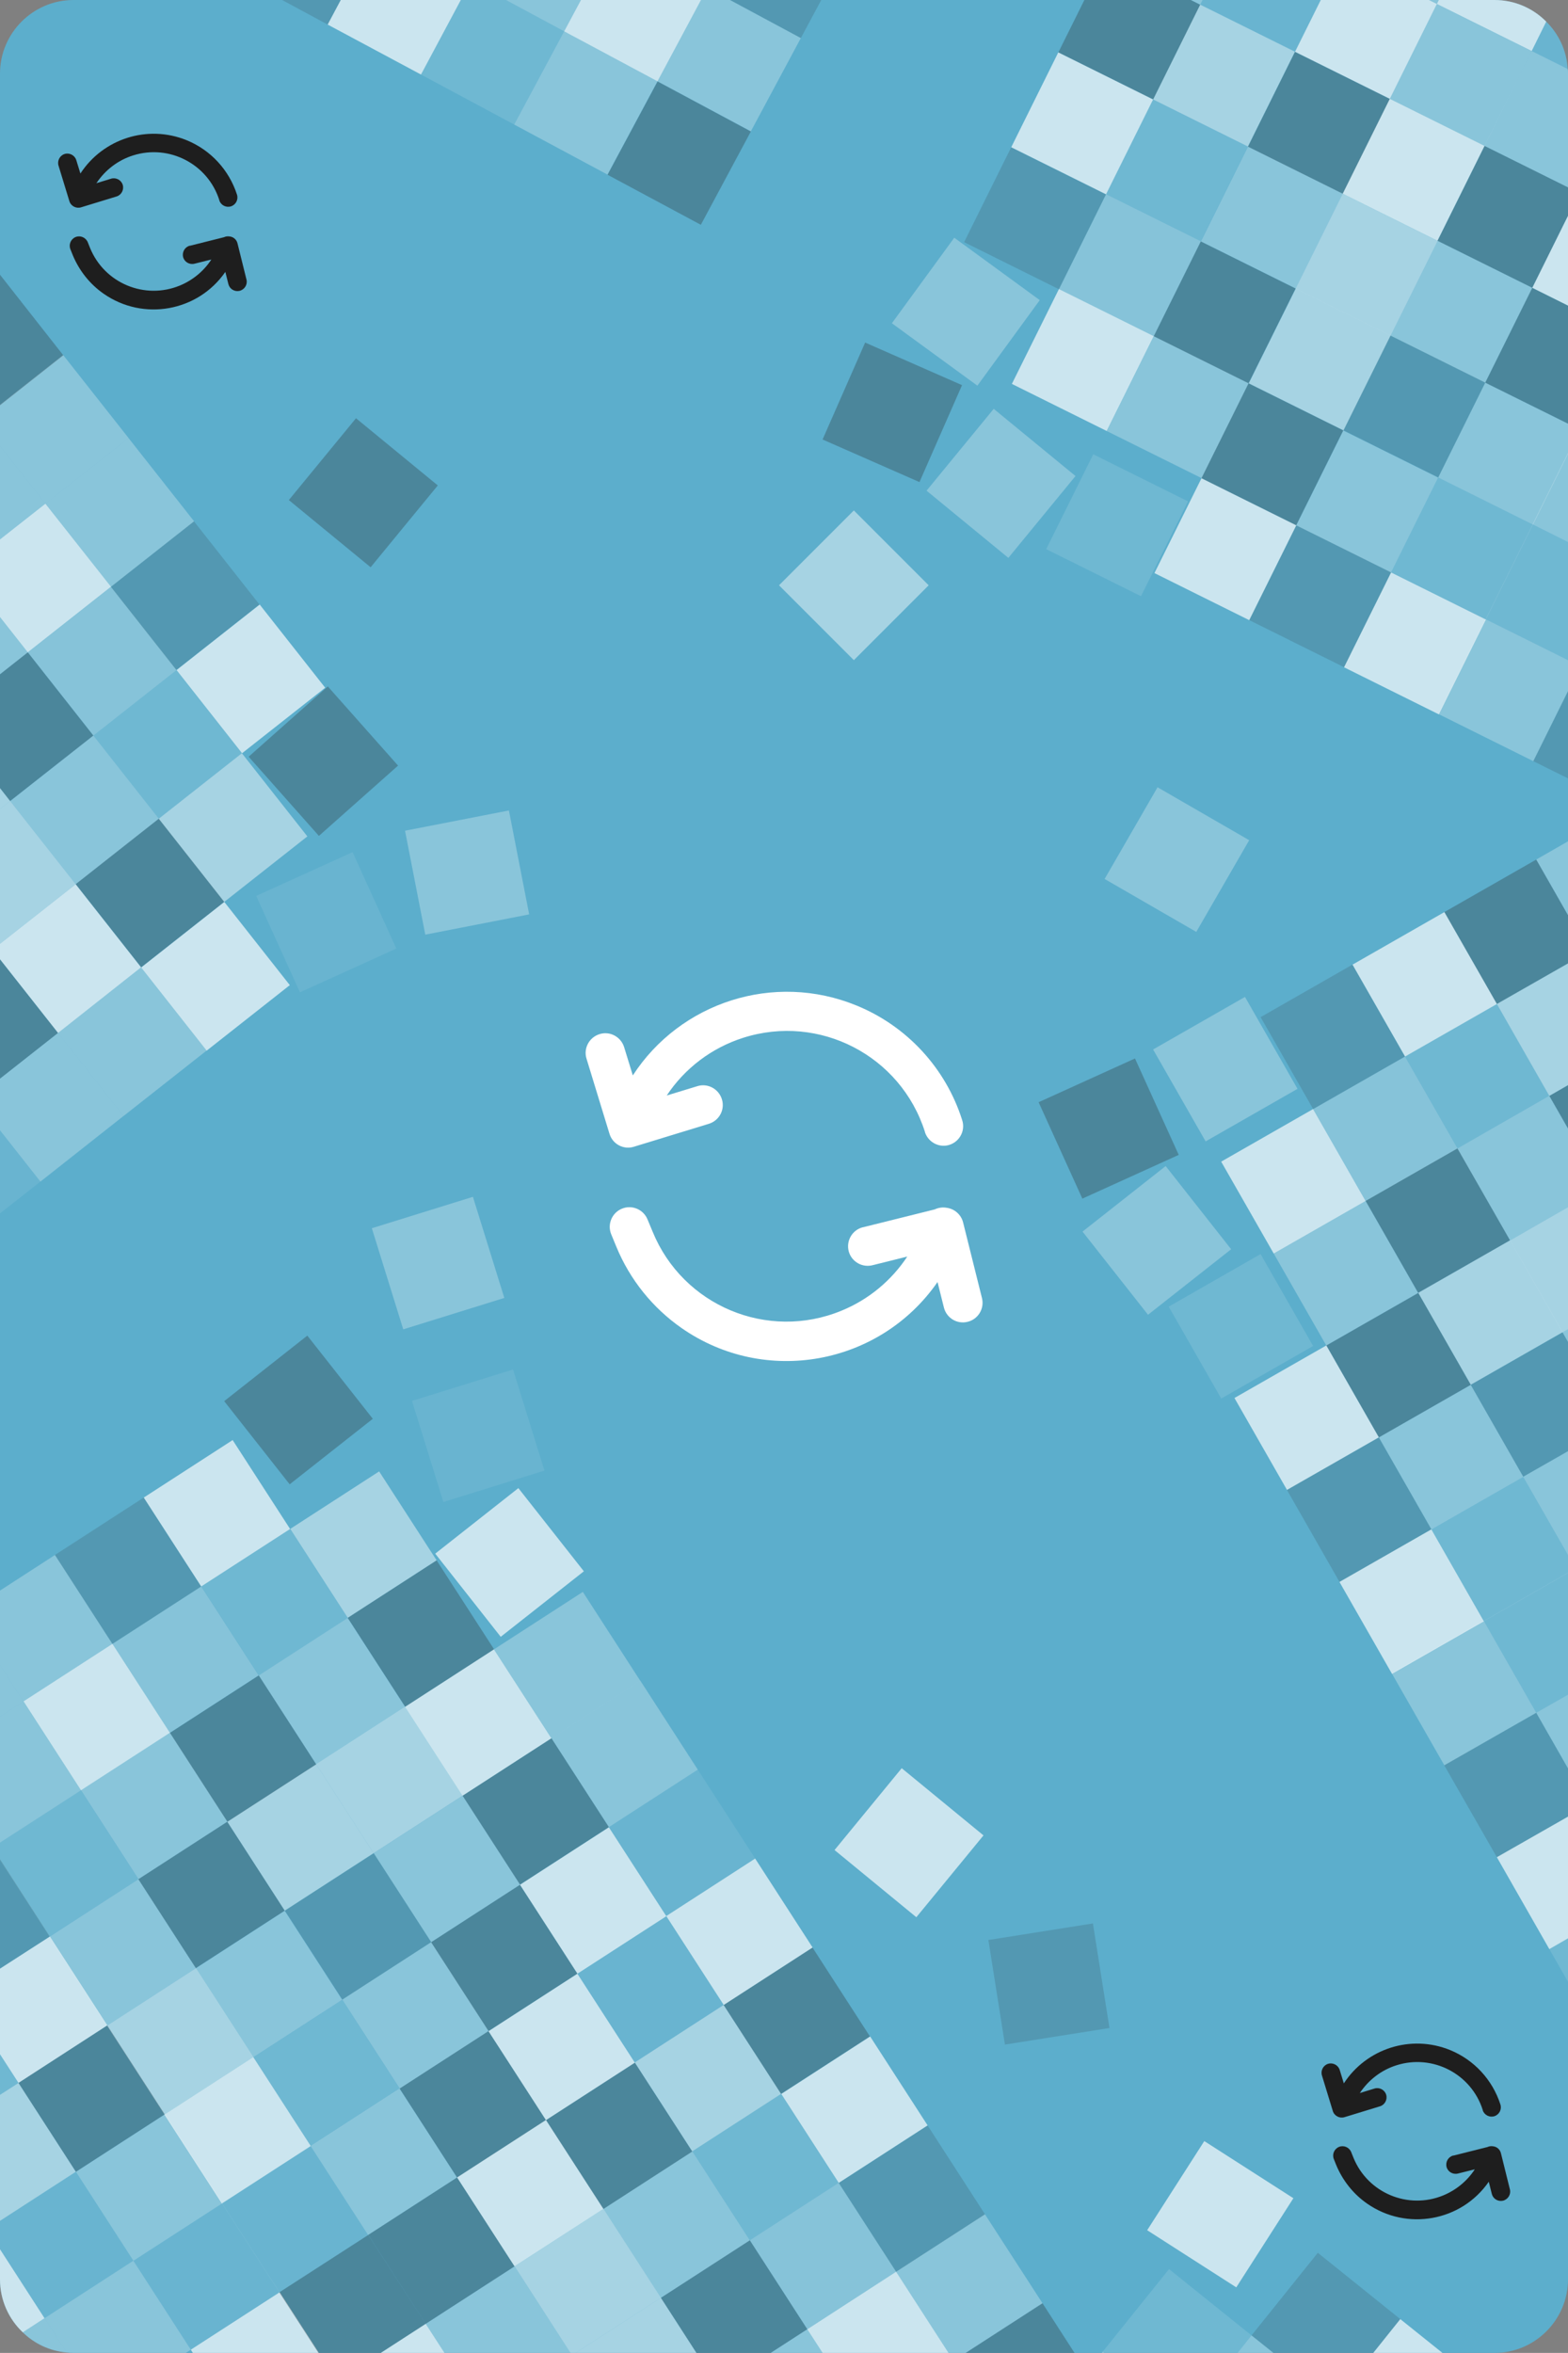 <?xml version="1.0" encoding="UTF-8"?>
<svg id="Layer_2" data-name="Layer 2" xmlns="http://www.w3.org/2000/svg" viewBox="0 0 106.67 160">
  <rect x="0" y="0" width="106.67" height="160" fill="#808080" stroke="none"/>
  <defs>
    <style>
      .cls-1 {
        fill: #5caecc;
      }

      .cls-1, .cls-2, .cls-3, .cls-4, .cls-5, .cls-6, .cls-7, .cls-8, .cls-9, .cls-10, .cls-11 {
        stroke-width: 0px;
      }

      .cls-2 {
        opacity: .45;
      }

      .cls-2, .cls-3, .cls-4, .cls-5, .cls-6, .cls-10, .cls-11 {
        fill: #fff;
      }

      .cls-3 {
        opacity: .68;
      }

      .cls-4 {
        opacity: .08;
      }

      .cls-5, .cls-7 {
        opacity: .28;
      }

      .cls-7, .cls-8 {
        fill: #231f20;
      }

      .cls-8 {
        opacity: .15;
      }

      .cls-9 {
        fill: #1e1e1e;
      }

      .cls-10 {
        opacity: .26;
      }

      .cls-11 {
        opacity: .12;
      }
    </style>
  </defs>
  <g id="Layer_1-2" data-name="Layer 1">
    <g>
      <path class="cls-1" d="M106.67,5v150c0,2.75-2.25,5-5,5H5c-.16,0-.31-.01-.46-.03-1.16-.1-2.2-.6-2.99-1.37-.96-.91-1.55-2.19-1.55-3.6V5C0,2.25,2.25,0,5,0h96.67c1.37,0,2.62.56,3.52,1.47.84.83,1.39,1.96,1.46,3.22.02.1.02.21.02.31Z"/>
      <polygon class="cls-5" points="74.18 77.26 74.16 77.23 74.17 77.23 74.18 77.26"/>
      <rect class="cls-10" x="9.02" y="109.26" width="7.2" height="7.2" transform="translate(-59.25 24.93) rotate(-32.88)"/>
      <rect class="cls-8" x="5.11" y="103.21" width="7.2" height="7.2" transform="translate(-56.59 21.84) rotate(-32.88)"/>
      <rect class="cls-11" x="15.07" y="105.35" width="7.2" height="7.2" transform="translate(-56.15 27.59) rotate(-32.88)"/>
      <rect class="cls-3" x="11.16" y="99.3" width="7.2" height="7.2" transform="translate(-53.5 24.5) rotate(-32.88)"/>
      <rect class="cls-2" x="16.84" y="121.35" width="7.2" height="7.2" transform="translate(-64.56 31.11) rotate(-32.88)"/>
      <rect class="cls-7" x="12.93" y="115.31" width="7.2" height="7.2" transform="translate(-61.9 28.02) rotate(-32.88)"/>
      <rect class="cls-2" x="22.89" y="117.44" width="7.2" height="7.2" transform="translate(-61.47 33.77) rotate(-32.88)"/>
      <rect class="cls-5" x="18.98" y="111.4" width="7.2" height="7.2" transform="translate(-58.81 30.68) rotate(-32.88)"/>
      <rect class="cls-5" x="4.75" y="129.17" width="7.2" height="7.2" transform="translate(-70.74 25.8) rotate(-32.88)"/>
      <polygon class="cls-11" points="0 126.42 0 125.3 5.51 121.74 9.42 127.79 3.39 131.68 3.37 131.7 0 126.49 0 126.42"/>
      <rect class="cls-7" x="10.79" y="125.26" width="7.2" height="7.2" transform="translate(-67.65 28.45) rotate(-32.88)"/>
      <rect class="cls-5" x="6.89" y="119.21" width="7.2" height="7.2" transform="translate(-64.99 25.36) rotate(-32.88)"/>
      <rect class="cls-5" x="24.66" y="133.45" width="7.2" height="7.2" transform="translate(-69.87 37.29) rotate(-32.88)"/>
      <rect class="cls-8" x="20.75" y="127.4" width="7.2" height="7.2" transform="translate(-67.21 34.2) rotate(-32.88)"/>
      <rect class="cls-7" x="30.7" y="129.54" width="7.2" height="7.2" transform="translate(-66.78 39.95) rotate(-32.88)"/>
      <rect class="cls-5" x="26.8" y="123.49" width="7.2" height="7.2" transform="translate(-64.12 36.86) rotate(-32.88)"/>
      <rect class="cls-3" x="12.56" y="141.26" width="7.2" height="7.2" transform="translate(-76.05 31.98) rotate(-32.88)"/>
      <rect class="cls-2" x="8.66" y="135.22" width="7.2" height="7.2" transform="translate(-73.4 28.89) rotate(-32.88)"/>
      <rect class="cls-11" x="18.61" y="137.36" width="7.2" height="7.2" transform="translate(-72.96 34.64) rotate(-32.88)"/>
      <rect class="cls-5" x="14.7" y="131.31" width="7.2" height="7.2" transform="translate(-70.31 31.55) rotate(-32.88)"/>
      <rect class="cls-3" x="36.75" y="125.63" width="7.2" height="7.2" transform="translate(-63.69 42.61) rotate(-32.88)"/>
      <rect class="cls-7" x="32.84" y="119.58" width="7.2" height="7.2" transform="translate(-61.03 39.51) rotate(-32.88)"/>
      <rect class="cls-4" x="42.8" y="121.72" width="7.2" height="7.2" transform="translate(-60.6 45.26) rotate(-32.88)"/>
      <rect class="cls-5" x="38.89" y="115.67" width="7.2" height="7.2" transform="translate(-57.94 42.17) rotate(-32.88)"/>
      <rect class="cls-3" x="28.93" y="113.54" width="7.2" height="7.2" transform="translate(-58.38 36.42) rotate(-32.88)"/>
      <rect class="cls-7" x="25.03" y="107.49" width="7.2" height="7.2" transform="translate(-55.72 33.33) rotate(-32.88)"/>
      <rect class="cls-5" x="34.98" y="109.63" width="7.2" height="7.2" transform="translate(-55.29 39.08) rotate(-32.88)"/>
      <rect class="cls-3" x="31.07" y="102.65" width="7.2" height="7.2" transform="translate(-58.32 44.24) rotate(-38.23)"/>
      <rect class="cls-2" x="21.12" y="101.44" width="7.2" height="7.2" transform="translate(-53.06 30.24) rotate(-32.88)"/>
      <rect class="cls-7" x="16.71" y="92.28" width="7.2" height="7.2" transform="translate(-54.98 33.13) rotate(-38.23)"/>
      <rect class="cls-4" x="28.93" y="94.03" width="7.2" height="7.2" transform="translate(-27.5 14.05) rotate(-17.26)"/>
      <rect class="cls-5" x="26.2" y="82.29" width="7.2" height="7.2" transform="translate(-24.14 12.71) rotate(-17.26)"/>
      <polygon class="cls-5" points="5.51 121.74 0 125.3 0 116.73 1.6 115.7 5.51 121.74"/>
      <polygon class="cls-5" points="1.6 115.7 0 116.73 0 113.22 1.6 115.7"/>
      <rect class="cls-3" x="2.98" y="113.17" width="7.2" height="7.2" transform="translate(-62.34 22.27) rotate(-32.88)"/>
      <polygon class="cls-5" points="7.65 111.79 1.6 115.7 0 113.22 0 108.16 3.74 105.74 7.65 111.79"/>
      <polygon class="cls-8" points="0 126.42 3.39 131.68 3.37 131.7 0 133.87 0 126.49 0 126.42"/>
      <polygon class="cls-11" points="1.26 141.64 0 142.45 0 139.69 1.26 141.64"/>
      <polygon class="cls-3" points="7.3 137.73 7.28 137.74 1.26 141.64 0 139.69 0 133.87 3.37 131.7 3.39 131.68 7.3 137.73"/>
      <path class="cls-3" d="M3.03,157.64l-1.48.96C.59,157.69,0,156.41,0,155v-2.05l3.03,4.69Z"/>
      <polygon class="cls-2" points="5.16 147.68 0 151.02 0 142.45 1.26 141.64 5.16 147.68"/>
      <rect class="cls-7" x="2.63" y="139.11" width="7.2" height="7.2" transform="translate(122.7 60) rotate(57.12)"/>
      <polygon class="cls-4" points="9.07 153.73 3.03 157.64 0 152.95 0 151.02 5.16 147.68 9.07 153.73"/>
      <rect class="cls-5" x="6.54" y="145.16" width="7.2" height="7.2" transform="translate(129.57 59.48) rotate(57.12)"/>
      <polygon class="cls-3" points="19.03 155.87 21.7 160 13.12 160 12.98 159.78 19 155.89 19.03 155.87"/>
      <rect class="cls-4" x="10.45" y="151.2" width="7.2" height="7.2" transform="translate(-108.33 250.64) rotate(-122.88)"/>
      <path class="cls-5" d="M12.98,159.78l-.34.22h-7.64c-.16,0-.31-.01-.46-.03l-1.51-2.33,6.04-3.91,3.91,6.05Z"/>
      <path class="cls-5" d="M4.54,159.97c-1.16-.1-2.2-.6-2.99-1.37l1.48-.96,1.51,2.33Z"/>
      <rect class="cls-10" x="52.39" y="149.82" width="7.2" height="7.2" transform="translate(-42.46 283.72) rotate(-122.88)"/>
      <rect class="cls-8" x="58.43" y="145.91" width="7.2" height="7.2" transform="translate(-29.85 282.77) rotate(-122.88)"/>
      <rect class="cls-8" x="67.75" y="131.31" width="7.2" height="7.2" transform="translate(-50.73 226.49) rotate(-99)"/>
      <rect class="cls-11" x="48.48" y="143.77" width="7.2" height="7.2" transform="translate(-43.42 271.11) rotate(-122.88)"/>
      <rect class="cls-3" x="54.52" y="139.86" width="7.2" height="7.2" transform="translate(-30.8 270.15) rotate(-122.88)"/>
      <polygon class="cls-2" points="47.38 160 39.16 160 44.96 156.25 47.38 160"/>
      <polygon class="cls-7" points="54.92 158.39 52.43 160 47.38 160 44.96 156.25 51.01 152.34 54.92 158.39"/>
      <polygon class="cls-2" points="44.96 156.25 39.16 160 38.81 160 35.01 154.11 41.05 150.2 44.96 156.25"/>
      <rect class="cls-5" x="42.43" y="147.68" width="7.2" height="7.2" transform="translate(-56.03 272.06) rotate(-122.88)"/>
      <polygon class="cls-5" points="55.96 160 52.43 160 54.92 158.39 55.96 160"/>
      <polygon class="cls-3" points="30.24 160 25.9 160 28.96 158.02 30.24 160"/>
      <polygon class="cls-5" points="38.81 160 30.24 160 28.96 158.02 35.01 154.11 38.81 160"/>
      <polygon class="cls-7" points="28.96 158.02 25.9 160 21.66 160 19 155.89 19 155.88 19.03 155.86 25.05 151.98 28.96 158.02"/>
      <rect class="cls-7" x="26.43" y="149.45" width="7.2" height="7.2" transform="translate(-82.2 261.35) rotate(-122.88)"/>
      <rect class="cls-4" x="16.47" y="147.31" width="7.2" height="7.2" transform="translate(-95.77 249.69) rotate(-122.88)"/>
      <rect class="cls-5" x="22.52" y="143.4" width="7.2" height="7.2" transform="translate(-83.16 248.74) rotate(-122.88)"/>
      <rect class="cls-3" x="32.48" y="145.54" width="7.2" height="7.2" transform="translate(-69.59 260.4) rotate(-122.88)"/>
      <rect class="cls-7" x="38.52" y="141.63" width="7.2" height="7.2" transform="translate(-56.98 259.45) rotate(-122.88)"/>
      <rect class="cls-7" x="28.57" y="139.49" width="7.2" height="7.2" transform="translate(-70.54 247.79) rotate(-122.88)"/>
      <rect class="cls-3" x="34.61" y="135.58" width="7.2" height="7.2" transform="translate(-57.93 246.84) rotate(-122.88)"/>
      <rect class="cls-2" x="44.57" y="137.72" width="7.2" height="7.2" transform="translate(-44.37 258.49) rotate(-122.88)"/>
      <rect class="cls-7" x="50.62" y="133.81" width="7.2" height="7.2" transform="translate(-31.76 257.54) rotate(-122.88)"/>
      <rect class="cls-4" x="40.66" y="131.68" width="7.2" height="7.2" transform="translate(-45.32 245.88) rotate(-122.88)"/>
      <rect class="cls-3" x="58.23" y="121.7" width="7.2" height="7.2" transform="translate(30.11 261.38) rotate(-140.61)"/>
      <rect class="cls-3" x="46.71" y="127.77" width="7.2" height="7.2" transform="translate(-32.71 244.93) rotate(-122.88)"/>
      <polygon class="cls-7" points="73.1 160 65.69 160 70.92 156.62 73.1 160"/>
      <polygon class="cls-3" points="64.53 160 55.96 160 54.92 158.39 60.96 154.48 64.53 160"/>
      <polygon class="cls-5" points="70.92 156.62 65.69 160 64.53 160 60.96 154.49 60.96 154.48 67.01 150.57 67.01 150.58 70.92 156.62"/>
      <polygon class="cls-5" points="97.88 0 97.75 .27 97.21 0 97.88 0"/>
      <path class="cls-3" d="M105.19,1.47l-.99,2-6.45-3.2.13-.27h3.79c1.37,0,2.62.56,3.52,1.47Z"/>
      <path class="cls-4" d="M106.65,4.69l-2.45-1.22.99-2c.84.83,1.39,1.96,1.46,3.22Z"/>
      <rect class="cls-10" x="73.27" y="14.44" width="7.2" height="7.2" transform="translate(26.53 78.87) rotate(-63.6)"/>
      <rect class="cls-8" x="66.82" y="11.24" width="7.2" height="7.2" transform="translate(25.81 71.32) rotate(-63.6)"/>
      <rect class="cls-11" x="76.47" y="7.99" width="7.2" height="7.2" transform="translate(34.08 78.16) rotate(-63.6)"/>
      <rect class="cls-3" x="70.02" y="4.79" width="7.2" height="7.2" transform="translate(33.37 70.6) rotate(-63.6)"/>
      <rect class="cls-2" x="86.17" y="20.85" width="7.2" height="7.2" transform="translate(27.96 93.98) rotate(-63.6)"/>
      <rect class="cls-2" x="54.49" y="36.2" width="7.2" height="7.2" transform="translate(71.02 109.02) rotate(-135)"/>
      <rect class="cls-7" x="79.72" y="17.64" width="7.2" height="7.2" transform="translate(27.24 86.43) rotate(-63.6)"/>
      <rect class="cls-2" x="89.37" y="14.4" width="7.2" height="7.2" transform="translate(35.51 93.27) rotate(-63.6)"/>
      <rect class="cls-5" x="82.92" y="11.2" width="7.2" height="7.2" transform="translate(34.8 85.71) rotate(-63.6)"/>
      <rect class="cls-3" x="79.76" y="33.74" width="7.2" height="7.2" transform="translate(12.85 95.41) rotate(-63.6)"/>
      <rect class="cls-11" x="72.4" y="32.12" width="7.2" height="7.2" transform="translate(10.21 87.91) rotate(-63.6)"/>
      <rect class="cls-7" x="82.96" y="27.29" width="7.2" height="7.2" transform="translate(20.4 94.69) rotate(-63.6)"/>
      <rect class="cls-5" x="76.52" y="24.09" width="7.2" height="7.2" transform="translate(19.69 87.14) rotate(-63.6)"/>
      <polygon class="cls-5" points="106.67 28.81 106.67 30.87 104.29 35.67 104.26 35.66 97.84 32.47 101.04 26.02 106.67 28.81"/>
      <rect class="cls-8" x="92.62" y="24.05" width="7.2" height="7.2" transform="translate(28.67 101.53) rotate(-63.6)"/>
      <polygon class="cls-7" points="106.67 20.78 106.67 28.81 101.04 26.02 104.24 19.57 106.67 20.78"/>
      <rect class="cls-5" x="95.82" y="17.6" width="7.2" height="7.2" transform="translate(36.22 100.82) rotate(-63.6)"/>
      <rect class="cls-3" x="92.66" y="40.15" width="7.2" height="7.2" transform="translate(14.27 110.52) rotate(-63.6)"/>
      <rect class="cls-8" x="86.21" y="36.95" width="7.2" height="7.2" transform="translate(13.56 102.96) rotate(-63.6)"/>
      <rect class="cls-11" x="95.86" y="33.7" width="7.2" height="7.2" transform="translate(21.83 109.8) rotate(-63.6)"/>
      <rect class="cls-5" x="89.41" y="30.5" width="7.2" height="7.2" transform="translate(21.11 102.25) rotate(-63.6)"/>
      <polygon class="cls-3" points="106.67 14.67 106.67 20.78 104.24 19.57 106.67 14.67"/>
      <polygon class="cls-7" points="106.67 12.74 106.67 14.67 104.24 19.57 97.79 16.37 100.99 9.92 106.67 12.74"/>
      <path class="cls-5" d="M106.67,5v7.74l-5.68-2.82,3.21-6.45,2.45,1.22c.02.1.02.21.02.31Z"/>
      <rect class="cls-3" x="92.57" y="7.95" width="7.2" height="7.2" transform="translate(43.06 92.55) rotate(-63.6)"/>
      <rect class="cls-7" x="86.12" y="4.75" width="7.2" height="7.2" transform="translate(42.35 85) rotate(-63.6)"/>
      <rect class="cls-5" x="95.77" y="1.5" width="7.2" height="7.2" transform="translate(50.62 91.84) rotate(-63.6)"/>
      <polygon class="cls-3" points="97.75 .27 94.55 6.72 88.1 3.52 89.85 0 97.21 0 97.75 .27"/>
      <rect class="cls-2" x="79.67" y="1.54" width="7.2" height="7.2" transform="translate(41.64 77.44) rotate(-63.6)"/>
      <polygon class="cls-7" points="81.65 .32 78.45 6.76 72 3.56 73.77 0 81.01 0 81.65 .32"/>
      <polygon class="cls-4" points="89.85 0 88.1 3.52 81.65 .32 81.81 0 89.85 0"/>
      <polygon class="cls-5" points="81.81 0 81.65 .32 81.01 0 81.81 0"/>
      <rect class="cls-5" x="64.5" y="29.27" width="7.2" height="7.2" transform="translate(-.52 64.64) rotate(-50.61)"/>
      <rect class="cls-7" x="57.11" y="24.44" width="7.2" height="7.2" transform="translate(10.61 72.34) rotate(-66.28)"/>
      <rect class="cls-3" x="70.07" y="20.89" width="7.2" height="7.2" transform="translate(18.97 79.58) rotate(-63.6)"/>
      <rect class="cls-5" x="62.1" y="17.6" width="7.2" height="7.2" transform="translate(9.85 61.77) rotate(-53.88)"/>
      <polygon class="cls-5" points="106.67 30.8 106.67 36.86 104.29 35.67 104.26 35.66 106.67 30.8"/>
      <polygon class="cls-5" points="106.67 44.89 106.67 47 104.31 51.76 97.89 48.57 97.86 48.56 101.06 42.11 101.09 42.12 106.67 44.89"/>
      <polygon class="cls-8" points="104.31 51.76 106.67 47 106.67 52.93 104.31 51.76"/>
      <polygon class="cls-11" points="106.67 36.86 106.67 44.89 101.09 42.12 101.06 42.11 104.26 35.66 104.29 35.67 106.67 36.86"/>
      <rect class="cls-10" x="90.64" y="73.16" width="7.2" height="7.2" transform="translate(-25.67 56.9) rotate(-29.76)"/>
      <rect class="cls-8" x="87.07" y="66.91" width="7.2" height="7.2" transform="translate(-23.04 54.3) rotate(-29.76)"/>
      <rect class="cls-11" x="96.89" y="69.59" width="7.2" height="7.2" transform="translate(-23.07 59.53) rotate(-29.76)"/>
      <rect class="cls-3" x="93.32" y="63.34" width="7.2" height="7.2" transform="translate(-20.44 56.93) rotate(-29.76)"/>
      <rect class="cls-2" x="97.79" y="85.66" width="7.2" height="7.2" transform="translate(-30.93 62.09) rotate(-29.76)"/>
      <rect class="cls-7" x="94.21" y="79.41" width="7.2" height="7.2" transform="translate(-28.3 59.49) rotate(-29.76)"/>
      <polygon class="cls-2" points="106.67 82.09 106.67 90.39 106.3 90.6 102.73 84.35 106.67 82.09"/>
      <polygon class="cls-5" points="106.67 76.74 106.67 82.09 102.73 84.35 99.15 78.1 105.4 74.52 106.67 76.74"/>
      <rect class="cls-3" x="85.29" y="92.81" width="7.2" height="7.2" transform="translate(-36.13 56.83) rotate(-29.76)"/>
      <rect class="cls-11" x="80.82" y="86.6" width="7.2" height="7.2" transform="translate(-33.64 53.79) rotate(-29.76)"/>
      <rect class="cls-7" x="91.54" y="89.24" width="7.2" height="7.2" transform="translate(-33.53 59.46) rotate(-29.76)"/>
      <rect class="cls-5" x="87.96" y="82.99" width="7.2" height="7.2" transform="translate(-30.9 56.86) rotate(-29.76)"/>
      <polygon class="cls-5" points="106.67 98.68 106.67 105.74 103.62 100.42 106.67 98.68"/>
      <polygon class="cls-8" points="106.67 91.25 106.67 98.68 103.62 100.42 100.05 94.17 106.3 90.6 106.67 91.25"/>
      <polygon class="cls-5" points="106.67 90.39 106.67 91.25 106.3 90.6 106.67 90.39"/>
      <rect class="cls-3" x="92.43" y="105.31" width="7.2" height="7.2" transform="translate(-41.39 62.03) rotate(-29.76)"/>
      <rect class="cls-8" x="88.86" y="99.06" width="7.2" height="7.2" transform="translate(-38.76 59.43) rotate(-29.76)"/>
      <polygon class="cls-11" points="103.62 100.42 106.67 105.74 106.67 106.97 100.95 110.24 100.94 110.22 97.37 104 97.37 103.99 103.62 100.42"/>
      <rect class="cls-5" x="95.11" y="95.49" width="7.2" height="7.2" transform="translate(-36.16 62.06) rotate(-29.76)"/>
      <rect class="cls-5" x="76.47" y="54.85" width="7.2" height="7.2" transform="translate(-10.59 98.57) rotate(-60)"/>
      <polygon class="cls-7" points="106.67 73.79 106.67 76.74 105.4 74.52 106.67 73.79"/>
      <polygon class="cls-2" points="106.67 65.51 106.67 73.79 105.4 74.52 101.83 68.27 106.67 65.51"/>
      <polygon class="cls-7" points="106.67 62.23 106.67 65.51 101.83 68.27 98.26 62.02 104.51 58.45 106.67 62.23"/>
      <polygon class="cls-5" points="104.51 58.45 106.67 57.21 106.67 62.23 104.51 58.45"/>
      <rect class="cls-5" x="75.1" y="80.75" width="7.2" height="7.2" transform="translate(-35.32 66.79) rotate(-38.23)"/>
      <rect class="cls-7" x="71.82" y="73.14" width="7.2" height="7.2" transform="translate(-24.97 38.03) rotate(-24.41)"/>
      <rect class="cls-3" x="84.39" y="76.73" width="7.2" height="7.2" transform="translate(-28.27 54.27) rotate(-29.76)"/>
      <rect class="cls-5" x="79.76" y="69.11" width="7.2" height="7.2" transform="translate(-25.1 50.96) rotate(-29.76)"/>
      <polygon class="cls-3" points="106.67 123.53 106.67 131.81 105.4 132.54 101.83 126.29 106.67 123.53"/>
      <polygon class="cls-11" points="106.67 131.81 106.67 134.76 105.4 132.54 106.67 131.81"/>
      <rect class="cls-5" x="95.99" y="111.54" width="7.2" height="7.2" transform="translate(-44.01 64.61) rotate(-29.76)"/>
      <polygon class="cls-8" points="106.67 120.25 106.67 123.53 101.83 126.29 98.25 120.04 104.51 116.47 106.67 120.25"/>
      <polygon class="cls-11" points="106.67 106.94 106.67 115.24 104.51 116.47 101.39 111.02 100.94 110.25 100.94 110.24 100.93 110.22 100.94 110.22 106.67 106.94"/>
      <polygon class="cls-5" points="106.67 115.24 106.67 120.25 104.51 116.47 106.67 115.24"/>
      <polygon class="cls-3" points="98.13 160 93.42 160 95.26 157.7 98.13 160"/>
      <polygon class="cls-5" points="75.13 160 74.95 160 75.02 159.91 75.13 160"/>
      <rect class="cls-3" x="79.42" y="146.97" width="7.2" height="7.2" transform="translate(254.58 161.93) rotate(122.66)"/>
      <polygon class="cls-8" points="95.26 157.7 93.42 160 86.63 160 85.14 158.81 89.65 153.19 95.26 157.7"/>
      <polygon class="cls-11" points="85.14 158.81 84.19 160 75.13 160 75.02 159.91 79.53 154.3 85.14 158.81"/>
      <polygon class="cls-5" points="86.63 160 84.19 160 85.14 158.81 86.63 160"/>
      <rect class="cls-10" x="3.35" y="41.36" width="7.2" height="7.2" transform="translate(37.97 11.68) rotate(51.77)"/>
      <rect class="cls-8" x="9" y="36.91" width="7.2" height="7.2" transform="translate(36.62 5.54) rotate(51.77)"/>
      <rect class="cls-11" x="7.8" y="47.02" width="7.2" height="7.2" transform="translate(44.11 10.34) rotate(51.77)"/>
      <rect class="cls-3" x="13.46" y="42.56" width="7.2" height="7.2" transform="translate(42.77 4.2) rotate(51.77)"/>
      <polygon class="cls-2" points=".69 54.47 0 55.01 0 53.59 .69 54.47"/>
      <polygon class="cls-7" points="6.35 50.02 .69 54.47 0 53.59 0 45.85 1.89 44.36 6.35 50.02"/>
      <polygon class="cls-2" points="5.15 60.13 0 64.18 0 55.01 .69 54.47 5.15 60.13"/>
      <rect class="cls-5" x="2.15" y="51.47" width="7.2" height="7.2" transform="translate(45.45 16.48) rotate(51.77)"/>
      <polygon class="cls-5" points="1.89 44.36 0 45.85 0 41.96 1.89 44.36"/>
      <polygon class="cls-7" points="3.95 70.24 0 73.35 0 65.23 3.95 70.24"/>
      <polygon class="cls-4" points="2.75 80.35 0 82.51 0 76.86 2.75 80.35"/>
      <polygon class="cls-5" points="8.4 75.89 2.75 80.35 0 76.86 0 73.35 3.95 70.24 8.4 75.89"/>
      <polygon class="cls-3" points="9.6 65.78 3.95 70.24 0 65.23 0 64.18 5.15 60.13 9.6 65.78"/>
      <rect class="cls-7" x="6.6" y="57.13" width="7.2" height="7.2" transform="translate(51.6 15.13) rotate(51.77)"/>
      <rect class="cls-7" x="21.12" y="29.9" width="7.2" height="7.2" transform="translate(26.87 -8.07) rotate(39.39)"/>
      <rect class="cls-5" x="5.4" y="67.24" width="7.2" height="7.2" transform="translate(59.08 19.93) rotate(51.77)"/>
      <rect class="cls-3" x="11.06" y="62.79" width="7.2" height="7.2" transform="translate(57.74 13.79) rotate(51.77)"/>
      <rect class="cls-2" x="12.26" y="52.68" width="7.2" height="7.2" transform="translate(50.25 8.99) rotate(51.77)"/>
      <rect class="cls-7" x="18.41" y="48.16" width="7.2" height="7.2" transform="translate(46.1 .94) rotate(48.41)"/>
      <rect class="cls-4" x="18.59" y="59.11" width="7.2" height="7.2" transform="translate(70.13 16.59) rotate(65.59)"/>
      <rect class="cls-5" x="28.18" y="55.73" width="7.2" height="7.2" transform="translate(83.93 16.79) rotate(78.97)"/>
      <polygon class="cls-5" points="3.09 34.25 0 36.68 0 30.32 3.09 34.25"/>
      <polygon class="cls-5" points="8.75 29.79 3.09 34.25 0 30.32 0 27.52 4.29 24.14 4.31 24.16 8.75 29.79"/>
      <polygon class="cls-3" points="7.55 39.9 1.89 44.36 0 41.96 0 36.68 3.09 34.25 7.55 39.9"/>
      <rect class="cls-5" x="4.55" y="31.25" width="7.2" height="7.2" transform="translate(30.48 6.88) rotate(51.77)"/>
      <polygon class="cls-7" points="4.31 24.16 0 27.56 0 18.68 4.29 24.14 4.31 24.16"/>
      <polygon class="cls-8" points="55.87 0 54.48 2.59 49.66 0 55.87 0"/>
      <polygon class="cls-3" points="31.35 0 28.64 5.07 22.29 1.67 23.18 0 31.35 0"/>
      <polygon class="cls-11" points="38.38 2.13 34.98 8.47 28.64 5.07 31.35 0 34.42 0 38.38 2.13"/>
      <polygon class="cls-5" points="39.52 0 38.38 2.13 34.42 0 39.52 0"/>
      <polygon class="cls-8" points="23.18 0 22.29 1.67 19.19 0 23.18 0"/>
      <rect class="cls-5" x="36.26" y="3.4" width="7.2" height="7.2" transform="translate(14.85 38.82) rotate(-61.8)"/>
      <rect class="cls-7" x="42.6" y="6.81" width="7.2" height="7.2" transform="translate(15.2 46.21) rotate(-61.8)"/>
      <polygon class="cls-3" points="47.69 0 44.73 5.53 38.38 2.13 39.52 0 47.69 0"/>
      <polygon class="cls-5" points="54.48 2.59 51.08 8.93 44.73 5.53 47.69 0 49.66 0 54.48 2.59"/>
      <path class="cls-9" d="M6.55,12.46l1.01-.31c.33-.1.69.09.79.42s-.09.69-.42.79l-2.42.74c-.33.1-.69-.09-.79-.42,0,0,0,0,0,0l-.74-2.42c-.1-.33.09-.69.42-.79.33-.1.69.09.79.42l.28.91c1.53-2.35,4.55-3.36,7.24-2.26,1.63.67,2.87,2.02,3.41,3.69.11.33-.07.69-.4.8s-.69-.07-.8-.4c0,0,0-.01,0-.02-.78-2.46-3.41-3.82-5.87-3.04-1.02.32-1.89.99-2.48,1.87h0ZM14.36,17.65l-1.12.28c-.34.09-.69-.11-.78-.44-.09-.34.11-.69.44-.78,0,0,.02,0,.03,0l2.31-.58c.12-.06.26-.07.39-.05.26.03.47.22.53.48l.61,2.46c.08.34-.14.68-.48.76-.33.07-.66-.12-.75-.45l-.21-.84c-1.87,2.7-5.58,3.36-8.27,1.49-.94-.65-1.67-1.57-2.11-2.63l-.16-.4c-.13-.32.02-.69.35-.83.32-.13.69.02.83.35l.16.4c.98,2.39,3.71,3.53,6.1,2.55.87-.36,1.62-.97,2.14-1.76h0Z"/>
      <path class="cls-9" d="M92.5,142.33l1.01-.31c.33-.1.69.09.79.42s-.09.69-.42.79l-2.42.74c-.33.1-.69-.09-.79-.42,0,0,0,0,0,0l-.74-2.42c-.1-.33.09-.69.42-.79.33-.1.69.09.79.42l.28.91c1.53-2.35,4.55-3.36,7.24-2.26,1.63.67,2.87,2.02,3.41,3.69.11.33-.07.69-.4.8s-.69-.07-.8-.4c0,0,0-.01,0-.02-.78-2.46-3.41-3.82-5.87-3.04-1.02.32-1.89.99-2.48,1.87h0ZM100.31,147.52l-1.12.28c-.34.09-.69-.11-.78-.44-.09-.34.11-.69.44-.78,0,0,.02,0,.03,0l2.31-.58c.12-.06.26-.07.39-.05.26.03.47.22.53.48l.61,2.46c.08.34-.14.68-.48.76-.33.07-.66-.12-.75-.45l-.21-.84c-1.87,2.7-5.58,3.36-8.27,1.49-.94-.65-1.67-1.57-2.11-2.63l-.16-.4c-.13-.32.02-.69.35-.83.32-.13.69.02.83.35l.16.4c.98,2.39,3.71,3.53,6.1,2.55.87-.36,1.62-.97,2.14-1.76h0Z"/>
      <path class="cls-6" d="M45.31,74.51l2.13-.65c.7-.22,1.45.18,1.67.89s-.18,1.45-.89,1.67l-5.1,1.56c-.7.22-1.45-.18-1.66-.89,0,0,0,0,0,0l-1.56-5.1c-.22-.7.18-1.45.89-1.67.7-.22,1.45.18,1.67.89l.59,1.92c3.21-4.95,9.58-7.07,15.23-4.75,3.42,1.4,6.05,4.25,7.17,7.77.24.7-.14,1.45-.83,1.69s-1.45-.14-1.69-.83c0-.02-.01-.03-.01-.05-1.65-5.18-7.18-8.04-12.36-6.39-2.14.68-3.98,2.07-5.22,3.95h0ZM61.75,85.44l-2.37.59c-.71.19-1.44-.22-1.64-.93-.19-.71.22-1.44.93-1.64.02,0,.04-.01.06-.01l4.86-1.21c.25-.12.54-.16.81-.11.54.07.99.47,1.12,1l1.29,5.17c.16.72-.29,1.43-1.01,1.59-.7.16-1.39-.26-1.58-.95l-.44-1.76c-3.94,5.67-11.74,7.08-17.41,3.13-1.98-1.38-3.52-3.3-4.44-5.53l-.35-.85c-.28-.68.05-1.46.73-1.74.68-.28,1.46.05,1.74.73l.35.84c2.06,5.03,7.81,7.44,12.84,5.37,1.84-.75,3.41-2.05,4.5-3.71h0Z"/>
    </g>
  </g>
</svg>